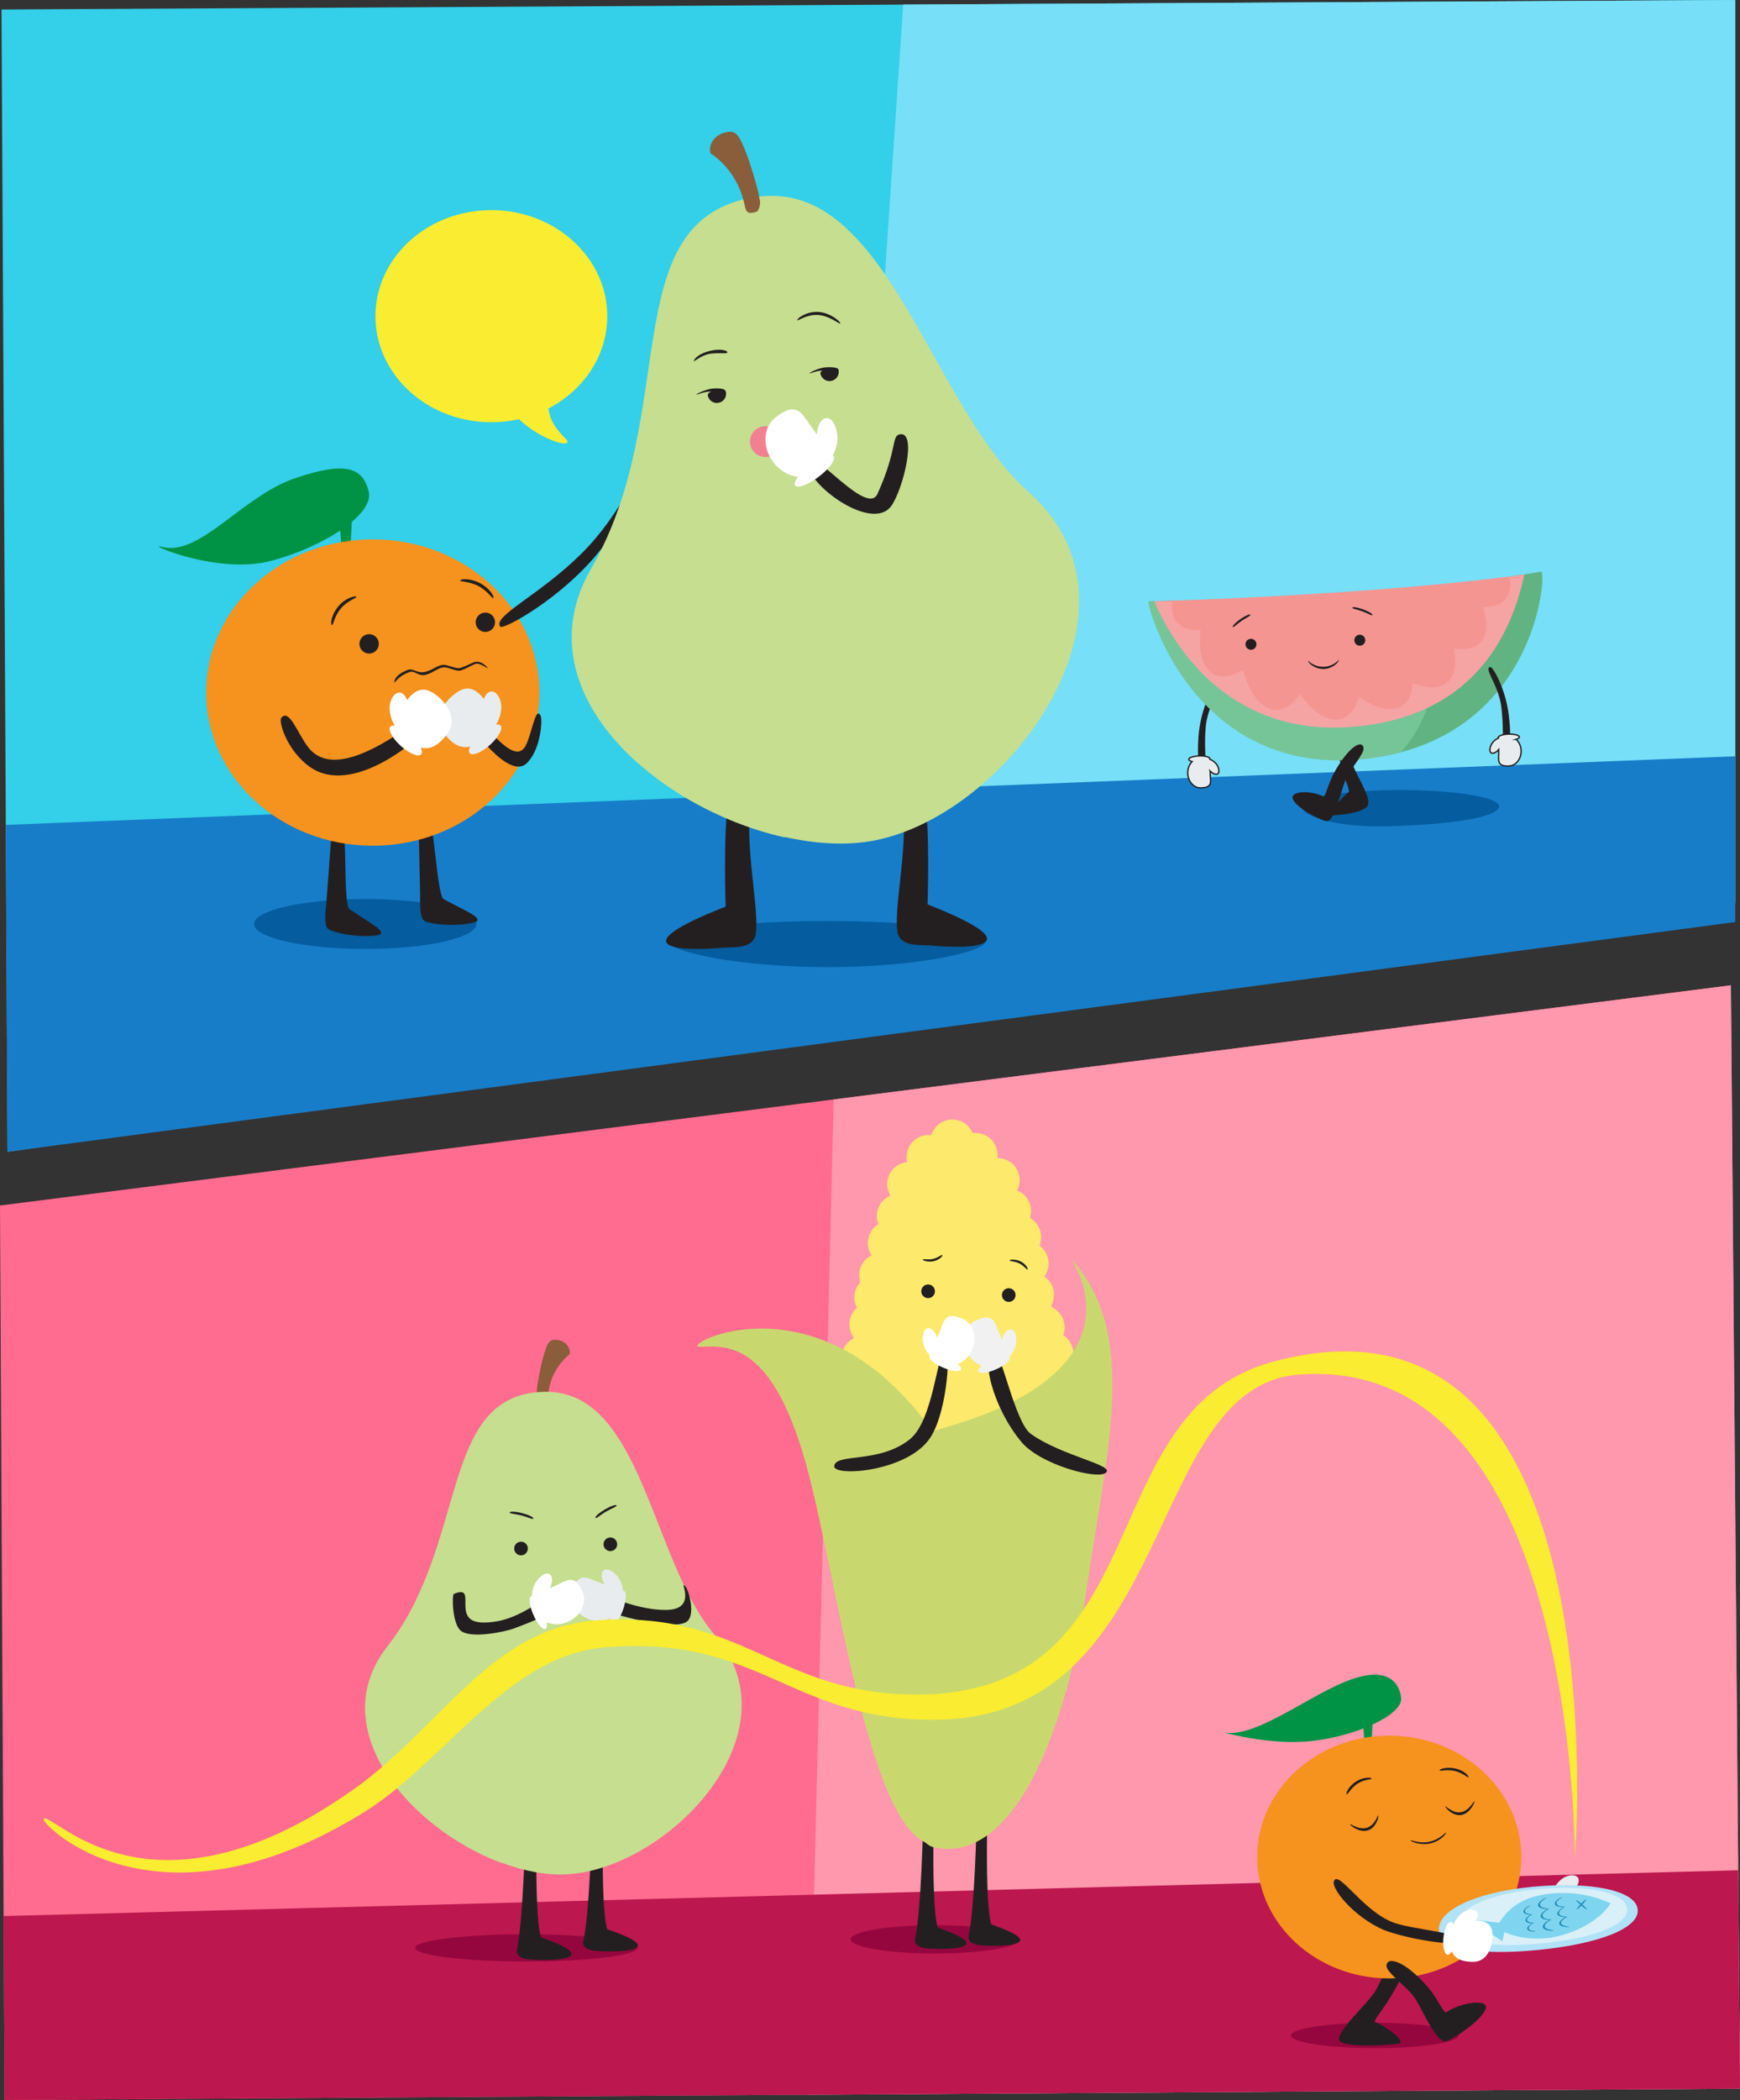 <svg xmlns="http://www.w3.org/2000/svg" viewBox="0 0 609.05 734.51"><rect x="0" y="0" width="609.05" height="734.51" fill="#333333" stroke="none"/><defs><style>.cls-1{fill:#34cfe8;}.cls-2{fill:#77dff7;}.cls-3{fill:#177dc9;}.cls-4{fill:#055c9e;}.cls-5{fill:#009345;}.cls-6{fill:#231f20;}.cls-7{fill:#f6921e;}.cls-10,.cls-8{fill:#e8ecee;}.cls-9{fill:#fff;}.cls-10{stroke:#231f20;stroke-miterlimit:10;stroke-width:0.47px;}.cls-11{fill:#61b482;}.cls-12{fill:#76c599;}.cls-13{fill:#f59592;}.cls-14{fill:#f6a3a4;}.cls-15{fill:#c5de90;}.cls-16{fill:#f28091;}.cls-17{fill:#8a5d3b;}.cls-18{fill:#f9ec31;}.cls-19{fill:#ff6c8f;}.cls-20{fill:#ff97ad;}.cls-21{fill:#bc174e;}.cls-22{fill:#96063e;}.cls-23{fill:#fde96b;}.cls-24{fill:#c9d86e;}.cls-25{fill:#f1f1f2;}.cls-26{fill:#b1e2f8;}.cls-27{fill:#d9f0f9;}.cls-28{fill:#7fd5ef;}.cls-29{fill:#1d8ab5;}</style></defs><title>dont</title><g id="Layer_2" data-name="Layer 2"><g id="Layer_2-2" data-name="Layer 2"><polygon class="cls-1" points="607.39 315.88 2.64 402.86 0.52 3.32 607.39 0 607.39 315.88"/><polygon class="cls-2" points="292.22 355.29 336.04 354.9 607.39 315.88 607.39 0 316.14 1.59 292.22 355.29"/><polygon class="cls-3" points="1.99 288.53 2.64 402.86 607.39 322.5 607.39 264.52 1.99 288.53"/><ellipse class="cls-4" cx="127.84" cy="323.18" rx="38.91" ry="8.73"/><path class="cls-4" d="M233.92,329.14c0,3.86,25.25,9.13,55.91,9.13S345,333,345,329.14s-24.85-7-55.51-7S233.92,325.27,233.92,329.14Z"/><path class="cls-4" d="M455.47,282c0,3.13,11.39,7.57,30.5,7,27-.79,38.75-3.88,38.75-7s-15.5-5.67-34.62-5.67S455.47,278.9,455.47,282Z"/><path class="cls-5" d="M56.75,191.29c-6.91-1.81,19.25,10,38.29,4.84s36.11-16.52,34-24.33-7.15-10.86-25.83-4.51C84.86,173.52,69.95,194.75,56.75,191.29Z"/><polygon class="cls-5" points="119.51 190.84 122.74 190.67 123.17 182.08 118.86 182.85 119.51 190.84"/><path class="cls-6" d="M123.15,327.08c-3.34-.33-7.06-1.32-8.25-2.15-1.76-1.22-.76-7.88-.63-9.61l1.67-22.4c.13-1.73,2-1.27,4.4-1.1h0c.88,4.48.12,24.87,1.94,26.13,7.07,4.89,15.28,8.84,8.78,9.32A34.67,34.67,0,0,1,123.15,327.08Z"/><path class="cls-6" d="M157,323.46c-3.35,0-7.15-.64-8.42-1.35-1.86-1.05-1.51-7.77-1.54-9.51l-.47-22.46c0-1.74,1.91-1.46,4.27-1.51h0c1.3,4.38,2.49,24.75,4.42,25.82,7.51,4.2,16.06,7.34,9.63,8.44A34.67,34.67,0,0,1,157,323.46Z"/><ellipse class="cls-7" cx="130.49" cy="242.23" rx="58.32" ry="53.58"/><circle class="cls-6" cx="130.05" cy="224.27" r="3.39" transform="matrix(1, -0.05, 0.05, 1, -12.06, 7.44)"/><circle class="cls-6" cx="169.9" cy="217.64" r="3.39" transform="translate(-11.64 9.61) rotate(-3.13)"/><path class="cls-6" d="M124.73,208.71c.49.41-2.93,1.16-5.41,4.1s-2.7,6.22-3.19,5.81-.17-3.61,2.31-6.55S124.24,208.3,124.73,208.71Z"/><path class="cls-6" d="M170.73,233.75c0,.2-2.62-1.93-4.15-1.59-1.17.26-4.45,2.43-5.94,2.43s-3.83-1.23-5.2-1.17c-2.23.09-3.79,2-6.62,2.64-2.49.52-3.59-1.63-5.49-1-4.44,1.59-5.17,4.14-5.28,3.61s.35-2.72,4.67-4.34c1.93-.72,3.29,1.27,5.87.73,2.84-.59,4.48-2.47,6.72-2.52,1.49,0,3.6,1.17,5.3,1.18,1,0,4.56-1.85,5.37-2.11C168.58,230.84,170.69,233.52,170.73,233.75Z"/><path class="cls-6" d="M161.1,203c-.3.56,3,.19,6.4,2s4.92,4.71,5.21,4.15-1.27-3.38-4.68-5.17S161.4,202.43,161.1,203Z"/><path class="cls-6" d="M108,261.52c7.48,9.35,22.5,1.35,34.57-7,1.73-1.19,2.81,3.87,3.19,3.67,1.46-.79-22.22,20.85-37.37,10-8-5.71-10.94-15.83-9.95-17.09C101.28,247.61,104.18,256.69,108,261.52Z"/><path class="cls-6" d="M184.23,260.35c-3,6.57-9.75-.81-17-9.55-1-1.26-1.88.48-2.51,1.83-.51,1.09,13.33,20.18,19.53,14.44,5.09-4.71,5.66-15.35,5-16.65C187.57,246.75,186.33,255.72,184.23,260.35Z"/><path class="cls-8" d="M175.48,247.17a12.11,12.11,0,0,1-1.86,6.29,1.66,1.66,0,0,1,1.58.3c.95,1.06-.69,4.08-3.67,6.76s-6.16,4-7.11,2.94c-.42-.46-.33-1.31.15-2.34-2.68.67-5.94-.09-9.47-5.09-3.39-4.8.2-10.46,4.28-13.47,3.87-2.86,6.76-2.15,10,1.9.52-1.52,1.49-2.55,2.64-2.6C173.8,241.8,175.36,244.17,175.48,247.17Z"/><path class="cls-9" d="M136.37,247.56a12.11,12.11,0,0,0,1.86,6.29,1.66,1.66,0,0,0-1.58.3c-.95,1.06.69,4.08,3.67,6.76s6.16,4,7.11,2.94c.42-.46.33-1.31-.15-2.34,2.68.67,5.94-.09,9.47-5.09,3.39-4.8-.2-10.46-4.28-13.47-3.87-2.86-6.76-2.15-10,1.9-.52-1.52-1.49-2.55-2.64-2.6C138.06,242.18,136.5,244.56,136.37,247.56Z"/><path class="cls-6" d="M478.87,281.49c.92-3.06-4.47-10.81-5.55-14.61-.92-3.28-.7-5.4-2.22-7.33-.68-.86-2.6-2.35-2.78-.2-.29,3.43.75,7.34,1.9,11.2,1,3.39,2.44,6.19,1.77,6.61-1.68,1.06-7.83,8-5.62,8C469,285.2,478.07,284.14,478.87,281.49Z"/><path class="cls-6" d="M422,254.66c-.73,9.86.95,14-.79,16.27-1,1.34-2.37-4.18-1.69-13.42s4.7-17,5.61-16.89C427.64,240.82,422.52,247,422,254.66Z"/><path class="cls-10" d="M425.75,267.23a5.57,5.57,0,0,0-2.27-1.66.38.38,0,0,0,0-.17c0-.61-1.67-1.07-3.7-1s-3.66.59-3.65,1.2c0,.31.45.59,1.15.77a5.62,5.62,0,0,0-1.53,4.09c.07,2.89,2.12,5.18,4.57,5.12,4.29-.11,3.36-2.12,3.29-5,0-.32,0-.63-.06-.94,1,1,2.11,1.48,2.72,1S426.77,268.58,425.75,267.23Z"/><path class="cls-11" d="M539.42,199.94c2.23-.4-1.55,59.86-63,65.6C418.07,271,402,212.81,402.23,210.31,402.23,210.31,489.55,208.82,539.42,199.94Z"/><path class="cls-12" d="M485.66,206.28c8.5,6.64,14.12,15.37,15.43,25.42,1.45,11.17-2.67,22.14-10.72,31.36a85,85,0,0,1-14.21,2.51c-58.37,5.46-74.45-52.72-74.21-55.23C401.95,210.35,443.51,209.64,485.66,206.28Z"/><path class="cls-13" d="M533.64,200.91c-4,17.81-15.23,48.9-58.9,53-42.82,4-62.88-26.24-70.44-43.63C417.54,210,487.62,207.39,533.64,200.91Z"/><circle class="cls-6" cx="475.98" cy="223.89" r="1.92" transform="translate(-24.91 63.29) rotate(-7.41)"/><circle class="cls-6" cx="437.88" cy="225.32" r="1.92" transform="translate(-25.41 58.39) rotate(-7.41)"/><path class="cls-6" d="M457.82,231c0,.92,2.5,3.06,5.49,3s5.37-2.32,5.34-3.24a7.49,7.49,0,0,1-10.84.26Z"/><path class="cls-14" d="M410.19,210.3c-.31,3.35.42,6.14,2.31,7.94s4.53,2.35,7.72,2c-.89,7.61.7,13.6,4.81,15.62,2.78,1.37,6.29.72,10-1.5,2.39,8.32,6.69,13.88,11.67,13.94,3.08,0,5.94-2,8.3-5.56,4.61,6.51,10,10,14.53,8.68,2.91-.87,5-3.65,6.22-7.66,5.75,4.14,11.3,5.55,15,3.18,2.32-1.51,3.56-4.33,3.78-8,5,2,9.41,2,12.14-.34s3.31-6.63,2.13-11.79c4,.67,7.33,0,9.38-2.12,2.54-2.66,2.67-7.16.83-12.36,3.4.15,6.18-.72,7.89-2.72s2.1-4.64,1.55-7.81l5-.67c-4,17.81-15.23,48.9-58.9,53-42.82,4-62.88-26.24-70.44-43.63C405.46,210.44,407.54,210.38,410.19,210.3Z"/><path class="cls-6" d="M431.52,219.3c.24.34,1.38-1,3.07-2.14s3.31-1.81,3.07-2.14-1.8.35-3.5,1.53S431.28,219,431.52,219.3Z"/><path class="cls-6" d="M480.41,215.13c-.14.39-1.58-.58-3.52-1.29s-3.66-.9-3.52-1.29,1.83-.12,3.77.59S480.55,214.74,480.41,215.13Z"/><path class="cls-6" d="M525.49,247.17c1.21,9.81-.25,14,1.6,16.21,1.1,1.29,2.16-4.29,1-13.48s-5.54-16.7-6.44-16.59C519.13,233.62,524.55,239.59,525.49,247.17Z"/><path class="cls-10" d="M522.33,259.91a5.57,5.57,0,0,1,2.18-1.77.38.38,0,0,1-.05-.17c0-.61,1.62-1.15,3.65-1.2s3.69.41,3.7,1c0,.31-.42.61-1.11.83a5.62,5.62,0,0,1,1.73,4c.07,2.89-1.86,5.28-4.31,5.34-4.3.1-3.46-1.95-3.53-4.84,0-.32,0-.63,0-.94-.91,1.07-2,1.58-2.67,1.15S521.38,261.31,522.33,259.91Z"/><path class="cls-6" d="M464.46,287.22c2.46.16,4.71-9.59,6.31-13.92,1.34-3.63,4.92-7.32,6.29-10.47.61-1.41,0-2.94-1.74-2.33-2.69,1-6,5.52-8.23,9.58s-3.17,8.84-3.91,8.47c-4.65-2.3-11.78-1.84-10.65.94C453.79,282.64,462.33,287.08,464.46,287.22Z"/><path class="cls-6" d="M253.14,331.48c3.53-.32,10.72.66,11.44-5.12,1.17-9.32-4-29.51-1.79-46.52,1.17-9-6.44-7.91-7.9.76-1.77,10.5-.9,36.51-.9,36.51C216.67,331.74,237.9,332.86,253.14,331.48Z"/><path class="cls-6" d="M203.59,193.57c-14.61,14.55-31.4,22-28.47,25.61,1,1.26,21-9.72,34-25.53,12.67-15.3,16.15-22,15.14-23.26C220.72,165.94,218.2,179,203.59,193.57Z"/><path class="cls-6" d="M325.52,330.7c-3.53-.32-10.72.66-11.44-5.12-1.17-9.32,4-29.51,1.79-46.52-1.17-9,6.44-7.91,7.9.76,1.77,10.5.9,36.51.9,36.51C362,331,340.76,332.09,325.52,330.7Z"/><path class="cls-15" d="M360.06,172.11C324.94,141,309.89,59.84,262.75,69.24l-.22,0-.13,0c-47.14,9.4-24.07,75.47-55.46,129.57-24.91,42.94,23,84,67.35,94l.91.05c11,2.43,21.78,2.93,31.13,1.07C353.46,284.59,405.86,212.62,360.06,172.11Z"/><circle class="cls-16" cx="267.9" cy="154.44" r="5.38" transform="translate(-25.02 55.36) rotate(-11.27)"/><path class="cls-17" d="M265,74a5.09,5.09,0,0,0,.75-4.78c.38.16-3.46-14.7-6.73-20.56-1.52-2.73-2.88-3-5.88-2.1h0c-3,.88-5.32,4.1-4.44,7.09,0,0,9.21,5.26,11.91,17.92C261.21,74.65,262,74.91,265,74Z"/><path class="cls-6" d="M242.87,126.2c-.11.65,2.59-2.17,6.17-2.53s5.43.22,5.54-.43-2.39-1.34-5.78-.58C244.57,123.6,243,125.54,242.87,126.2Z"/><path class="cls-6" d="M294.13,113.1c0,.63-3.51-2.6-7.67-2.93s-7.44,2.38-7.39,1.75,3.36-3.13,7.52-2.8S294.18,112.47,294.13,113.1Z"/><path class="cls-6" d="M307.15,172.73c-3.61,8-22.47-15.9-24.21-11.85-2.91,6.78,22.07,26,29.1,16,4.06-5.79,9-25.75,3.09-25C311.86,152.3,314.37,156.74,307.15,172.73Z"/><path class="cls-9" d="M293.14,153.12a12.81,12.81,0,0,1-1.69,6.23.87.87,0,0,1,.33.25c.85,1.12-1.47,4.32-5.18,7.14s-7.42,4.2-8.27,3.08c-.44-.58,0-1.7,1-3a12.92,12.92,0,0,1-8.62-5.15c-4-5.29-3.64-12.33.85-15.74,7.86-6,9.08-1,13.09,4.26.44.58.86,1.18,1.24,1.78.25-3.22,1.65-5.68,3.43-5.73C291.3,146.14,293,149.24,293.14,153.12Z"/><path class="cls-6" d="M254.11,137.11a.73.73,0,0,0-.21-.38c-.13-.66-1.78-1.05-4.43-.82-2.19.19-5.67,1.78-5.67,2.06s2.25-1,5-1h.09c-.75.37-1.24.85-1.14,1.37a3.23,3.23,0,0,0,6.34-1.26Z"/><path class="cls-6" d="M293.51,129.38v0h0c0-.71-1.67-1.06-4.44-.9-2.25.13-5.67,1.78-5.67,2.06s1.94-.79,4.44-.95c-.47.32-.74.69-.66,1.09a3.23,3.23,0,0,0,6.34-1.26Z"/><path class="cls-18" d="M212.56,110.59c0-20.48-18.16-37.09-40.57-37.09s-40.57,16.61-40.57,37.09,18.16,37.09,40.57,37.09a44.29,44.29,0,0,0,9.65-1.06c8.32,7.88,20.23,10.68,16.2,6.66s-5.38-6.91-5.88-10.4C204.26,136.51,212.56,124.44,212.56,110.59Z"/><polygon class="cls-19" points="0 421.65 605.87 344.63 609.05 730.54 1.59 734.51 0 421.65"/><polygon class="cls-20" points="283.21 732.67 609.05 730.54 605.87 344.63 291.8 384.55 283.21 732.67"/><polygon class="cls-21" points="1.59 734.51 609.05 730.54 608.42 654.16 1.26 670.18 1.59 734.51"/><ellipse class="cls-22" cx="184.22" cy="681.31" rx="38.91" ry="4.76"/><ellipse class="cls-22" cx="327.32" cy="678.32" rx="29.57" ry="4.95"/><ellipse class="cls-22" cx="481.23" cy="711.94" rx="29.36" ry="4.43"/><path class="cls-6" d="M205.6,558.69c.06-.58-2.06-2.81-7.63-3.38s-10,.78-10,1.36,4.36-.93,9.92-.37S205.54,559.27,205.6,558.69Z"/><path class="cls-6" d="M185.33,685.38c-1.64-.14-5-.88-4.4-3.51,2.26-10.16,3-42.35,3-42.35-.11-2.7-2.67-11.68-.5-11.77l2.4,11.75c2.17-.09,2,1.43,1.95,4.13-.39,30.9,1.62,34,1.62,34C212.07,685.5,192.64,686,185.33,685.38Z"/><path class="cls-6" d="M208.57,682.38c-1.64-.13-5-.85-4.39-3.42,2.27-9.9,3-41.27,3-41.27-.11-2.63-2.65-11.38-.48-11.47l2.39,11.45c2.17-.09,2,1.39,1.94,4-.42,30.11,1.58,33.16,1.58,33.16C235.3,682.47,215.87,683,208.57,682.38Z"/><path class="cls-17" d="M188.84,489.8a3.76,3.76,0,0,1-.89-3.46c-.27.14,1.51-11,3.5-15.58.93-2.11,1.91-2.39,4.17-2h0c2.26.44,4.2,2.63,3.76,4.9a20.65,20.65,0,0,0-7.49,14C191.64,490,191.11,490.24,188.84,489.8Z"/><path class="cls-15" d="M250.18,571.86c-22.55-26.26-25.37-87.16-60.79-85h-.26C153.71,489,163.92,539.6,135.51,576c-22.54,28.89,8.37,63.72,39.77,75.52l.66.13c7.81,2.88,15.63,4.34,22.66,3.92C234,653.45,279.59,606.1,250.18,571.86Z"/><circle class="cls-6" cx="213.68" cy="540.12" r="2.39" transform="translate(-31.88 13.73) rotate(-3.42)"/><circle class="cls-6" cx="182.42" cy="541.61" r="2.39" transform="translate(-32.03 11.86) rotate(-3.42)"/><path class="cls-6" d="M178.41,529c-.12.45,1.86.48,4.14,1.07s4,1.52,4.14,1.07-1.64-1.3-3.93-1.89S178.53,528.59,178.41,529Z"/><path class="cls-6" d="M233.16,563.1c11.76-.09,3.76-11.68,6.89-8,.88,1,3.36,8.86.74,11.76s-14.69.44-17.27-.18c-20.3-4.87-13.87-5.33-14.06-7.2C209,555.15,220.2,563.2,233.16,563.1Z"/><path class="cls-6" d="M169.15,567.51c-11.76-.09-1.47-13.72-10.31-10-.67.29-.59,10.45,2.47,12.89,3.68,2.94,15.88.19,18.38-.74,19.85-7.35,9.56-5.91,9.75-7.78C189.86,557.6,182.11,567.61,169.15,567.51Z"/><path class="cls-6" d="M215.8,526.55c.24.4-1.65,1-3.68,2.17s-3.45,2.58-3.68,2.17,1.22-1.71,3.25-2.91S215.56,526.14,215.8,526.55Z"/><path class="cls-8" d="M216.56,551.92a9.46,9.46,0,0,1,1.51,4.52.64.64,0,0,1,.3,0c1,.34.87,3.25-.26,6.51s-2.84,5.62-3.82,5.28c-.5-.17-.72-1-.65-2.26a9.54,9.54,0,0,1-7.4.37c-4.63-1.6-7.28-6.09-5.92-10,2.38-6.89,5.15-4.35,9.78-2.75.51.18,1,.37,1.49.58-1.17-2.08-1.31-4.17-.24-4.92C212.57,548.38,214.9,549.58,216.56,551.92Z"/><path class="cls-9" d="M187.4,553.66a9.46,9.46,0,0,0-1.17,4.62.64.64,0,0,0-.3,0c-1,.41-.62,3.31.75,6.47s3.25,5.39,4.21,5c.49-.21.64-1.08.48-2.3a9.54,9.54,0,0,0,7.41-.19c4.5-1.95,6.8-6.62,5.15-10.43-2.9-6.69-5.47-3.95-10-2q-.74.32-1.44.69c1-2.16,1-4.25-.13-4.93C191.11,549.84,188.87,551.21,187.4,553.66Z"/><path class="cls-6" d="M316.81,484.78c.37-1.17,4.33-3,8.15-1.81s6,5,5.67,6.13c0,0-2.17-3.93-6-5.12S316.81,484.78,316.81,484.78Z"/><path class="cls-6" d="M324.45,681.51c-1.55-.13-4.71-.83-4.15-3.32,2.14-9.6,2.81-40,2.81-40-.11-2.55-2.52-11-.47-11.12l2.27,11.1c2.05-.09,1.87,1.35,1.84,3.9-.37,29.2,1.53,32.15,1.53,32.15C349.72,681.63,331.35,682.09,324.45,681.51Z"/><path class="cls-6" d="M343.2,680.41c-1.55-.13-4.71-.83-4.15-3.32,2.14-9.6,2.81-40,2.81-40-.11-2.55-2.52-11-.47-11.12l2.27,11.1c2.05-.09,1.87,1.35,1.84,3.9-.37,29.2,1.53,32.15,1.53,32.15C368.46,680.52,350.09,681,343.2,680.41Z"/><path class="cls-23" d="M378.34,505.29q-1.3-7.53-2.7-14.84a7.7,7.7,0,0,0-1.44-12.36,7.7,7.7,0,0,0-2.06-11.1,7.7,7.7,0,0,0-3.89-9.72l-.21-.79a7.68,7.68,0,0,0-2.5-10,7.69,7.69,0,0,0-1.71-10.81A7.68,7.68,0,0,0,360.5,426,7.68,7.68,0,0,0,356,416.4a7.69,7.69,0,0,0-6.89-11.33,7.69,7.69,0,0,0-8-8.78c-.22,0-.43,0-.64.06A7.7,7.7,0,0,0,326,397a7.16,7.16,0,0,0-.88,0l-.21,0h-.22a7.69,7.69,0,0,0-7.15,9.48,7.7,7.7,0,0,0-5.86,11.7,7.68,7.68,0,0,0-4.17,10,7.69,7.69,0,0,0-2.44,10.9,7.69,7.69,0,0,0-3.92,9.43,7.67,7.67,0,0,0-1.22,8.89A7.69,7.69,0,0,0,299,468a7.7,7.7,0,0,0,2.32,14.61c-1.69,11.88-3.4,24.43-5.37,37.22a136.47,136.47,0,0,1,54.83-15.31H351q1.51-.1,3-.18A142.94,142.94,0,0,1,378.34,505.29Z"/><path class="cls-24" d="M317.25,502.77c-37.56,8.36-7.35,139.31,9.35,143.28,27.81,6.61,46.64-40.16,53.35-87.64,7-49.47,19.21-90.63-4.58-117.61C370.13,434.85,412.13,481.67,317.25,502.77Z"/><path class="cls-24" d="M337.84,519.75c18,35.43,10.22,118.17-6.59,124.81-24.32,9.61-36-79.71-47.51-126.36-12-48.6-28.4-47.6-38.62-47.13C235.57,471.51,296.31,438.19,337.84,519.75Z"/><path class="cls-6" d="M329.87,439c.09.38-1.11,1.68-3,2.11s-3.79-.16-3.87-.54,1.7.19,3.6-.24S329.79,438.6,329.87,439Z"/><path class="cls-6" d="M359.71,444c.17-.35-.68-1.9-2.42-2.77s-3.72-.75-3.89-.4,1.7.22,3.44,1.1S359.54,444.37,359.71,444Z"/><path class="cls-6" d="M360.76,501.48c10.88,7.85,30,11,26.22,13.72-3.23,2.35-22.79-2.94-29.4-10.78-10.1-12-14.88-31.12-9.07-31.12C350.47,473.31,355.45,497.65,360.76,501.48Z"/><path class="cls-6" d="M318.46,503.42c-10.77,8.62-25.94,4.71-26.46,9.37-.43,3.86,25.9,2.09,33.72-10.08,6.16-9.59,7.11-32.34,5.15-31.12C328,473.37,326.7,496.83,318.46,503.42Z"/><path class="cls-25" d="M355.52,470.49a9.19,9.19,0,0,1-2.21,4.07.62.62,0,0,1,.19.23c.41.92-1.74,2.77-4.8,4.13s-5.87,1.71-6.28.78c-.21-.47.26-1.19,1.17-2a9.27,9.27,0,0,1-5.17-5c-1.93-4.36-.5-9.21,3.19-10.85,6.48-2.87,6.51.78,8.44,5.14.21.48.4,1,.58,1.45.7-2.21,2.1-3.7,3.34-3.44C355.39,465.31,356.09,467.76,355.52,470.49Z"/><path class="cls-9" d="M323.22,470.07a9.16,9.16,0,0,0,2.25,4,.62.62,0,0,0-.18.23c-.4.93,1.77,2.74,4.84,4.05s5.88,1.62,6.27.7c.2-.48-.27-1.18-1.19-1.94a9.24,9.24,0,0,0,5.08-5.07c1.87-4.37.38-9.19-3.32-10.77-6.49-2.78-6.48.86-8.34,5.23-.21.48-.39,1-.55,1.45-.73-2.19-2.14-3.66-3.38-3.38C323.29,464.91,322.63,467.36,323.22,470.07Z"/><circle class="cls-6" cx="324.9" cy="451.63" r="2.39" transform="translate(-26.4 20.21) rotate(-3.42)"/><circle class="cls-6" cx="353.12" cy="452.94" r="2.39" transform="translate(-26.42 21.9) rotate(-3.42)"/><path class="cls-6" d="M468.75,713.55c-.91-3.14,10-12.77,12.66-17.16,2.29-3.78,2.37-6,5.4-8.48,1.35-1.09,5-3.13,4.8-.82-.26,3.68-2.88,8.18-5.68,12.64-2.45,3.92-5.51,7.29-4.46,7.6,2.64.79,11.64,7,7.87,7.54C484.88,715.45,469.54,716.27,468.75,713.55Z"/><path class="cls-5" d="M427.77,605.79c-1.29-.37,16.17,4.94,31.79,3.12s31.55-9.26,30.87-15.07-5.31-11.52-19.85-5.51C456.8,594,438,608.71,427.77,605.79Z"/><polygon class="cls-5" points="477.57 608.81 480.14 608.67 480.47 601.87 477.06 602.48 477.57 608.81"/><path class="cls-6" d="M523.63,658.37c7.12,3,24.85,5.62,23.39,9-.23.53-13-.92-25.49-6-10.33-4.24-19.41-16.44-18.08-19.43C505.3,637.76,513,653.89,523.63,658.37Z"/><path class="cls-8" d="M547.39,656.74a9.6,9.6,0,0,0-3.49,3.85c-.2-.54-.49-.88-.86-.95-1.11-.21-2.48,2.15-3.07,5.27s-.17,5.82.94,6c.49.09,1-.31,1.53-1.06.65,2.09,2.51,4,7.34,4.31,4.64.32,7-4.44,7.36-8.44.34-3.8-1.33-5.46-5.39-6a2.63,2.63,0,0,0,.67-2.86C551.72,655.66,549.47,655.58,547.39,656.74Z"/><ellipse class="cls-7" cx="486.27" cy="649.53" rx="46.22" ry="42.46"/><path class="cls-26" d="M503.69,675.16c.67,6.66,14.48,8.91,35.08,6.84s35.14-7.47,34.47-14.14-16.41-9.89-37-7.9S503,668.5,503.69,675.16Z"/><path class="cls-27" d="M509.93,673.82c.57,5.71,12.41,7.64,30.07,5.87s30.13-6.4,29.55-12.12-14.07-8.48-31.73-6.78S509.35,668.11,509.93,673.82Z"/><path class="cls-6" d="M480.09,622.05c.28.42-2.49.21-5,1.87s-3.48,4.1-3.75,3.68.7-2.78,3.25-4.44S479.82,621.63,480.09,622.05Z"/><path class="cls-6" d="M506.07,713.94c-3.13.73-7.66-9.88-10.44-14.47-2.33-3.85-7.54-7.25-9.83-10.54-1-1.47-.44-3.36,1.83-3,3.61.52,8.64,5,12.17,9.1s5.56,9.37,6.45,8.78c5.57-3.65,14.76-4.7,13.8-1.28C519,706.36,508.78,713.31,506.07,713.94Z"/><path class="cls-6" d="M482.46,635c.16.48-.71,4.24-3.61,5.19s-6.17-1.63-6.33-2.11,3.06,2.14,6,1.19S482.31,634.49,482.46,635Z"/><path class="cls-6" d="M506.17,641c.07.32-1.84,2.95-5.5,3.77s-6.92-.75-7-1.07,3.12,1.28,6.77.46S506.1,640.7,506.17,641Z"/><path class="cls-6" d="M505.87,631.83c.08.5,2.57,3.44,5.58,3s4.74-4.27,4.66-4.77-1.74,3.3-4.75,3.79S505.78,631.34,505.87,631.83Z"/><path class="cls-6" d="M503.91,619.19c-.11.49,2.33-.45,5.3.24s4.71,2.64,4.82,2.14-1.65-2.34-4.62-3S504,618.7,503.91,619.19Z"/><path class="cls-28" d="M525.89,679l-11.64-7.72,10.54,1.23c1.54-2.29,5.16-8.13,15.31-9.8a40.13,40.13,0,0,1,23.66,3s-4.3,7.95-18.22,11.47c-7.89,2-15.78.29-19.43-1.65-.26-.14.71.38.51.17Z"/><path class="cls-29" d="M547.59,667c-.9.19-3.11-.07-3.33-1s1.66-2.27,2.56-2.47-2.32,1-1.95,2.33S548.48,666.77,547.59,667Z"/><path class="cls-29" d="M548.11,670.51c-1,.1-2.85-.21-3-1.08s1.66-2.27,2.56-2.47-2.32,1-1.95,2.33,3.27,1,2.82,1.15c-.13.16-2.42,1.19-2.1,2.33s3.61,1,2.71,1.18-3.11-.07-3.33-1S547.16,670.84,548.11,670.51Z"/><path class="cls-29" d="M542,667.64c-1,.21-3.38-.08-3.61-1.13s1.81-2.47,2.78-2.68-2.52,1.08-2.11,2.53S543,667.43,542,667.64Z"/><path class="cls-29" d="M542.58,671.49c-1.1.1-3.1-.22-3.31-1.18s1.81-2.47,2.78-2.68-2.52,1.08-2.11,2.53,3.55,1.09,3.06,1.25c-.14.17-2.62,1.29-2.28,2.53s3.92,1.07,2.95,1.28-3.38-.08-3.61-1.13S541.54,671.86,542.58,671.49Z"/><path class="cls-29" d="M536.17,669.63c-.79.17-2.73-.06-2.92-.91s1.46-2,2.24-2.16-2,.87-1.71,2S537,669.46,536.17,669.63Z"/><path class="cls-29" d="M536.63,672.74c-.89.08-2.5-.18-2.67-1s1.46-2,2.24-2.16-2,.87-1.71,2,2.87.88,2.47,1c-.11.14-2.12,1-1.84,2s3.16.86,2.38,1-2.73-.06-2.92-.91S535.79,673,536.63,672.74Z"/><path class="cls-29" d="M551.8,667.94a6.74,6.74,0,0,1,1.39-1.78c-1-.83-1.67-1.53-1.6-1.61a6.9,6.9,0,0,1,1.89,1.31,8,8,0,0,1,1.89-1.7,7.83,7.83,0,0,1-1.57,2,7.77,7.77,0,0,1,1.78,1.77,7.9,7.9,0,0,1-2.07-1.46A6.86,6.86,0,0,1,551.8,667.94Z"/><path class="cls-6" d="M488.41,672.68c7.35,2.39,25.24,3.49,24.07,7-.18.55-13,.18-25.91-3.86-10.65-3.35-20.74-14.73-19.66-17.82C468.39,653.7,477.44,669.11,488.41,672.68Z"/><path class="cls-9" d="M511.94,669a9.6,9.6,0,0,0-3.15,4.13c-.25-.52-.56-.83-.93-.87-1.12-.11-2.29,2.35-2.61,5.51s.33,5.81,1.44,5.92c.49.05,1-.4,1.43-1.19.83,2,2.83,3.76,7.68,3.68,4.65-.08,6.6-5,6.62-9,0-3.81-1.79-5.33-5.88-5.49a2.63,2.63,0,0,0,.42-2.9C516.17,667.6,513.92,667.71,511.94,669Z"/><path class="cls-18" d="M15.28,636.26c2.43-3.68,36.41,40.62,108.59-10.47,30.12-21.32,48.09-56.21,84.34-59,51.66-3.95,63.87,25.91,112.45,25.91,85.79,0,60.51-98.78,124.58-116.31,122.92-33.63,106,172,106,174.16s2-177.47-96.66-169.75c-54.5,4.26-42.33,120.72-127.89,120.72-50.24,0-60.51-29.57-114.66-25.36-34.36,2.68-56.39,40.34-84.89,57.88C54.33,678.89,14.23,637.86,15.28,636.26Z"/></g></g></svg>